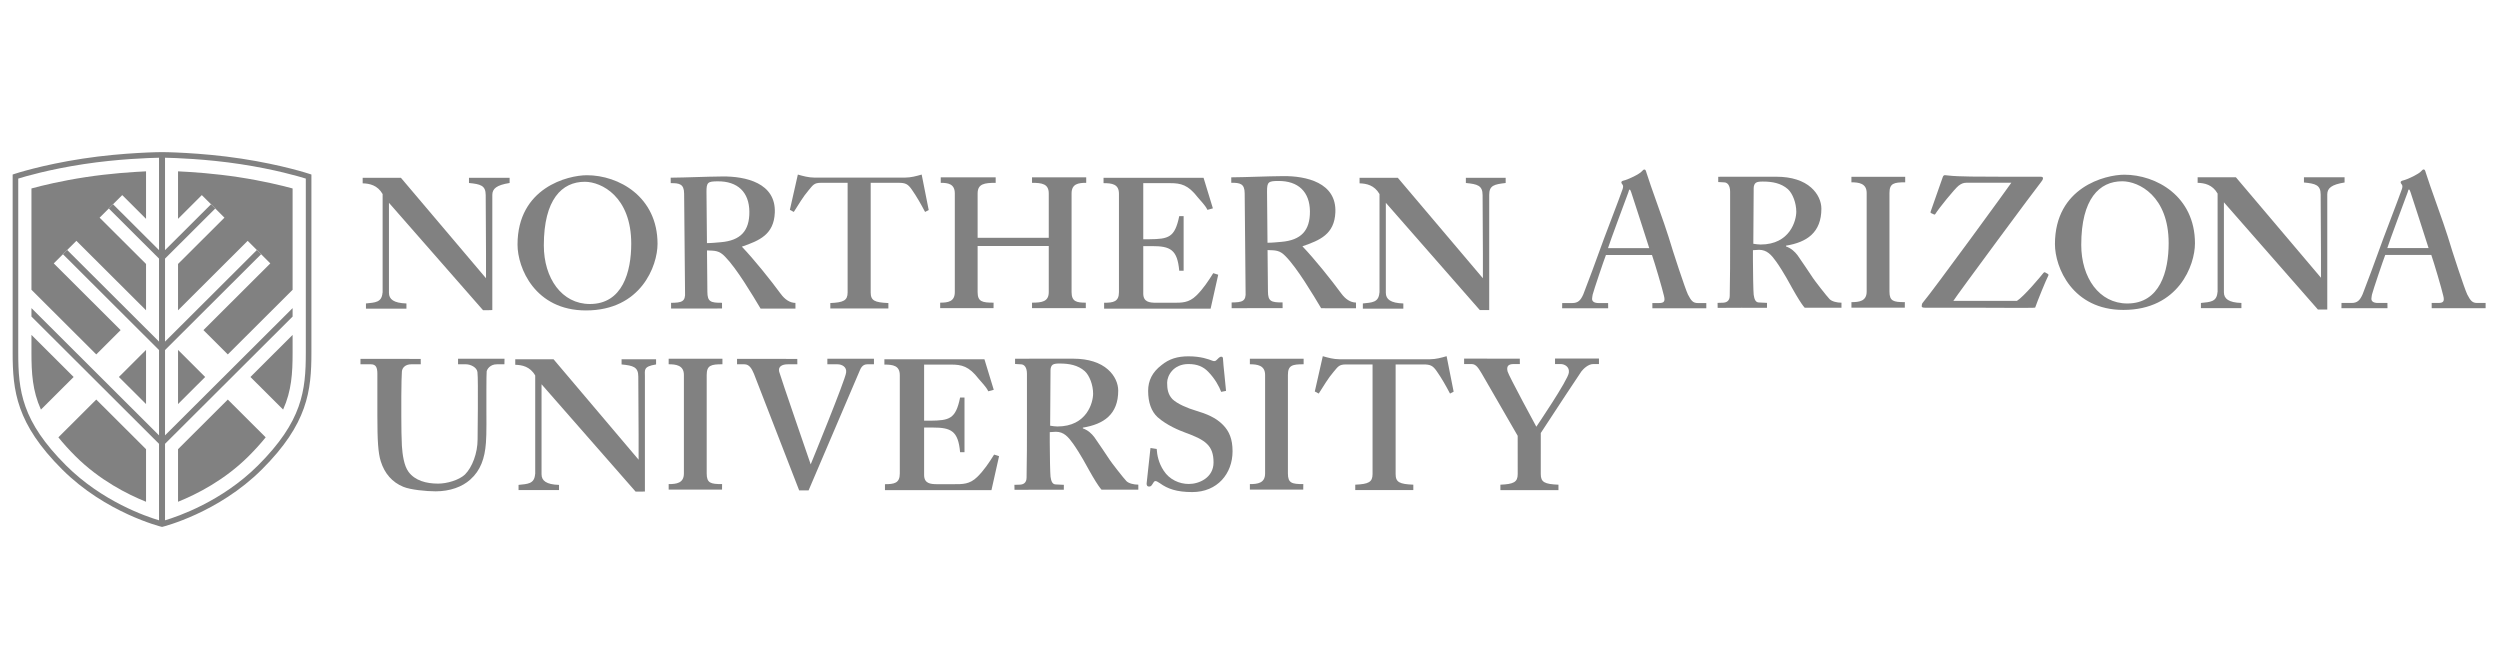 <?xml version="1.0" encoding="UTF-8"?>
<svg width="188px" height="50px" viewBox="0 0 188 50" version="1.1" xmlns="http://www.w3.org/2000/svg" xmlns:xlink="http://www.w3.org/1999/xlink">
    <!-- Generator: Sketch 47.1 (45422) - http://www.bohemiancoding.com/sketch -->
    <title>northern-arizona-logo</title>
    <desc>Created with Sketch.</desc>
    <defs></defs>
    <g id="Client-Logos" stroke="none" stroke-width="1" fill="none" fill-rule="evenodd">
        <g id="northern-arizona-logo" fill="#818181">
            <g id="Page-1" transform="translate(0.951, 11.438)">
                <path d="M49.333,25.381 L49.333,24.966 C49.92,24.966 50.478,24.895 50.478,24.167 L50.478,16.754 C50.478,16.027 49.876,15.955 49.332,15.955 L49.332,15.541 L53.376,15.541 L53.376,15.955 C52.532,15.955 52.193,16.027 52.193,16.754 L52.193,24.167 C52.193,24.895 52.492,24.966 53.35,24.966 L53.347,25.381 L49.333,25.381 Z" id="Fill-1"></path>
                <path d="M78.02,20.575 C78.22,20.604 78.392,20.633 78.563,20.633 C80.794,20.633 81.251,18.817 81.251,18.165 C81.251,17.512 80.979,16.798 80.623,16.472 C80.107,16.018 79.45,15.899 78.735,15.899 C78.506,15.899 78.335,15.913 78.22,15.983 C78.105,16.055 78.048,16.225 78.048,16.395 L78.02,20.575 Z M75.339,25.397 L75.333,25.021 C75.333,25.021 75.646,25.01 75.703,25.01 C76.018,25.01 76.247,24.862 76.247,24.479 C76.275,23.06 76.275,21.797 76.275,20.463 L76.275,16.668 C76.275,16.185 76.075,15.959 75.818,15.959 L75.382,15.934 L75.382,15.538 C75.382,15.538 75.818,15.535 77.22,15.535 L79.764,15.535 C80.908,15.535 81.795,15.838 82.367,16.349 C82.882,16.802 83.139,17.398 83.139,17.938 C83.139,19.726 82.052,20.463 80.479,20.719 L80.479,20.776 C80.88,20.917 81.137,21.173 81.337,21.428 C81.508,21.655 82.395,22.989 82.51,23.16 C82.595,23.301 83.552,24.538 83.759,24.744 C83.931,24.914 84.307,25.008 84.651,25.008 C84.652,25.008 84.654,25.388 84.651,25.385 C84.648,25.382 84.254,25.385 83.339,25.385 C82.939,25.385 81.887,25.39 81.883,25.385 C81.744,25.23 81.575,24.975 81.451,24.777 C81.194,24.379 80.636,23.358 80.508,23.131 C80.365,22.875 79.964,22.223 79.736,21.911 C79.378,21.414 79.049,21.031 78.449,21.031 C78.392,21.031 78.149,21.045 77.991,21.059 L77.991,21.825 C77.991,22.677 78.02,24.195 78.048,24.408 C78.092,24.691 78.158,24.973 78.42,24.99 C78.682,25.008 79.051,25.021 79.051,25.021 L79.048,25.392 C79.048,25.392 78.62,25.389 77.133,25.389 L75.339,25.397 Z" id="Fill-3"></path>
                <path d="M27.427,16.67 C27.427,16.185 27.312,15.957 26.94,15.957 L26.156,15.957 L26.156,15.548 L30.687,15.552 L30.691,15.957 L29.971,15.957 C29.543,15.957 29.286,16.213 29.271,16.513 C29.257,16.684 29.228,17.54 29.228,18.367 L29.228,19.905 C29.228,20.618 29.243,21.631 29.271,22.087 C29.314,22.743 29.429,23.59 29.772,24.046 C30.258,24.702 31.096,24.93 31.997,24.93 C32.655,24.93 33.557,24.673 34.014,24.246 C34.557,23.704 34.964,22.645 34.964,21.604 L34.984,19.267 C34.984,18.126 34.996,16.871 34.953,16.543 C34.91,16.172 34.414,15.957 34.099,15.957 L33.494,15.957 L33.494,15.539 L36.988,15.539 L36.982,15.957 L36.414,15.957 C35.9,15.957 35.676,16.331 35.647,16.488 C35.619,16.66 35.626,19.137 35.626,19.323 C35.626,19.523 35.648,21.292 35.591,21.863 C35.505,23.032 35.187,23.941 34.414,24.626 C33.814,25.167 32.896,25.51 31.809,25.51 C31.123,25.51 29.914,25.396 29.371,25.167 C28.542,24.826 27.97,24.169 27.684,23.256 C27.484,22.629 27.427,21.688 27.427,19.82 L27.427,16.67 Z" id="Fill-5"></path>
                <path d="M59.146,25.439 L55.745,16.67 C55.585,16.291 55.4,15.957 55.028,15.957 L54.474,15.957 L54.474,15.548 L59.005,15.552 L59.01,15.957 L58.29,15.957 C57.862,15.957 57.55,16.127 57.643,16.513 C57.718,16.824 60.013,23.481 60.013,23.481 C60.013,23.481 62.619,17.127 62.676,16.584 C62.745,16.15 62.351,15.957 62.036,15.957 L61.266,15.957 L61.266,15.541 L64.771,15.541 L64.771,15.957 L64.267,15.957 C63.879,15.957 63.76,16.292 63.667,16.513 C63.572,16.733 59.855,25.439 59.855,25.439 L59.146,25.439 Z" id="Fill-7"></path>
                <path d="M93.04,25.381 L93.04,24.966 C93.626,24.966 94.184,24.895 94.184,24.167 L94.184,16.754 C94.184,16.027 93.583,15.955 93.039,15.955 L93.039,15.541 L97.082,15.541 L97.082,15.955 C96.238,15.955 95.9,16.027 95.9,16.754 L95.9,24.167 C95.9,24.895 96.199,24.966 97.057,24.966 L97.053,25.381 L93.04,25.381 Z" id="Fill-9"></path>
                <path d="M65.598,25.418 L65.598,24.973 C66.284,24.973 66.714,24.902 66.714,24.175 L66.714,16.778 C66.714,16.05 66.198,15.979 65.555,15.979 L65.555,15.578 L73.078,15.578 L73.779,17.874 L73.369,17.988 C73.195,17.625 72.869,17.329 72.641,17.045 C71.912,16.103 71.376,15.979 70.561,15.979 L68.542,15.979 L68.542,20.198 L69.005,20.198 C70.449,20.183 70.919,20.07 71.248,18.459 L71.579,18.459 L71.579,22.566 L71.248,22.566 C71.105,20.969 70.577,20.713 69.19,20.713 L68.542,20.713 L68.542,24.275 C68.542,24.916 68.999,24.973 69.529,24.973 L70.746,24.973 C71.446,24.973 71.96,24.99 72.532,24.434 C73.032,23.95 73.434,23.346 73.805,22.747 L74.179,22.866 L73.607,25.418 L65.598,25.418 Z" id="Fill-11"></path>
                <path d="M45.791,15.577 L45.791,15.968 C46.663,16.054 47.049,16.154 47.049,16.88 L47.072,21.303 L47.072,23.132 L40.674,15.577 L37.796,15.577 L37.796,15.994 C38.305,16.008 38.909,16.121 39.297,16.799 L39.297,24.198 C39.29,24.216 39.288,24.227 39.288,24.227 C39.231,24.955 38.73,24.955 38.044,25.026 L38.044,25.417 L41.088,25.417 L41.088,25.026 C40.131,24.998 39.773,24.713 39.773,24.227 L39.773,17.458 L46.846,25.531 L47.276,25.531 L47.546,25.524 L47.546,16.859 C47.55,16.393 47.405,16.124 48.386,15.968 L48.386,15.577 L45.791,15.577 Z" id="Fill-13"></path>
                <path d="M115.987,15.522 L115.987,15.938 L116.406,15.938 C116.72,15.938 117.094,16.158 117.025,16.593 C116.968,17.135 114.581,20.651 114.581,20.651 C114.581,20.651 112.495,16.805 112.419,16.494 C112.326,16.108 112.461,15.938 112.89,15.938 L113.343,15.938 L113.338,15.533 L109.15,15.53 L109.15,15.938 L109.704,15.938 C110.075,15.938 110.236,16.273 110.475,16.652 L113.179,21.335 L113.181,24.212 C113.181,24.826 112.866,24.968 111.879,25.011 L111.879,25.418 L116.245,25.418 L116.245,25.011 C115.202,24.968 114.915,24.826 114.915,24.212 L114.916,21.123 C115.965,19.521 117.85,16.648 117.969,16.494 C118.116,16.304 118.479,15.938 118.867,15.938 L119.291,15.938 L119.291,15.522 C119.176,15.522 116.13,15.522 115.987,15.522" id="Fill-15"></path>
                <path d="M86.033,22.324 C86.062,22.767 86.161,23.353 86.561,23.961 C86.99,24.626 87.734,24.957 88.449,24.957 C89.221,24.957 90.307,24.487 90.307,23.339 C90.307,22.066 89.707,21.651 88.191,21.098 C87.734,20.932 86.79,20.545 86.103,19.936 C85.618,19.494 85.389,18.802 85.389,17.958 C85.389,17.184 85.703,16.548 86.39,16.022 C86.961,15.552 87.59,15.357 88.42,15.357 C89.364,15.357 89.936,15.579 90.222,15.689 C90.364,15.745 90.45,15.717 90.522,15.648 L90.708,15.468 C90.765,15.413 90.822,15.386 90.908,15.386 C90.994,15.386 91.022,15.468 91.022,15.607 C91.022,15.828 91.247,17.818 91.247,17.957 L90.881,18.03 C90.738,17.643 90.422,17.045 89.907,16.519 C89.535,16.132 89.078,15.938 88.42,15.938 C87.276,15.938 86.818,16.824 86.818,17.336 C86.818,17.806 86.876,18.221 87.219,18.581 C87.59,18.94 88.391,19.272 88.963,19.438 C89.793,19.687 90.479,19.964 91.022,20.517 C91.48,20.988 91.737,21.568 91.737,22.496 C91.737,24.183 90.594,25.566 88.706,25.566 C87.533,25.566 86.847,25.317 86.276,24.902 C86.103,24.791 86.018,24.736 85.932,24.736 C85.846,24.736 85.789,24.847 85.703,24.985 C85.618,25.123 85.561,25.151 85.446,25.151 C85.332,25.151 85.274,25.068 85.274,24.93 C85.303,24.764 85.536,22.417 85.565,22.251 L86.033,22.324 Z" id="Fill-17"></path>
                <path d="M102.265,15.968 L100.266,15.968 C99.738,15.968 99.668,16.135 99.339,16.52 C98.91,17.019 98.586,17.592 98.217,18.159 L97.922,18.001 L98.523,15.348 C98.923,15.463 99.337,15.577 99.766,15.577 L106.59,15.577 C107.019,15.577 107.434,15.463 107.834,15.348 L108.363,18.015 L108.09,18.159 C107.783,17.577 107.476,17.025 107.09,16.475 C106.8,16.06 106.618,15.968 106.089,15.968 L104,15.968 L104,24.211 C104,24.825 104.286,24.967 105.33,25.01 L105.33,25.416 L100.964,25.416 L100.964,25.01 C101.951,24.967 102.265,24.825 102.265,24.211 L102.265,15.968 Z" id="Fill-19"></path>
                <path d="M158.64,2.194 C156.924,2.194 155.559,3.511 155.559,6.977 C155.559,9.444 156.908,11.384 159.024,11.384 C161.483,11.384 162.132,8.959 162.132,6.848 C162.132,3.312 159.898,2.194 158.64,2.194 M164.11,6.863 C164.11,8.503 162.874,11.868 158.727,11.868 C154.896,11.868 153.581,8.674 153.581,6.92 C153.581,2.627 157.383,1.7 158.798,1.7 C161.187,1.7 164.11,3.312 164.11,6.863" id="Fill-21"></path>
                <path d="M43.026,2.232 C41.31,2.232 39.945,3.55 39.945,7.015 C39.945,9.483 41.293,11.423 43.41,11.423 C45.869,11.423 46.518,8.998 46.518,6.887 C46.518,3.351 44.284,2.232 43.026,2.232 M48.496,6.901 C48.496,8.541 47.26,11.907 43.113,11.907 C39.281,11.907 37.967,8.713 37.967,6.958 C37.967,2.666 41.769,1.739 43.185,1.739 C45.572,1.739 48.496,3.351 48.496,6.901" id="Fill-23"></path>
                <path d="M69.75,11.736 L69.75,11.322 C70.336,11.322 70.851,11.251 70.851,10.523 L70.851,3.11 C70.851,2.382 70.336,2.311 69.793,2.311 L69.793,1.896 L73.924,1.896 L73.924,2.311 C73.08,2.311 72.566,2.382 72.566,3.11 L72.566,6.445 L77.916,6.445 L77.916,3.11 C77.916,2.382 77.401,2.311 76.657,2.311 L76.657,1.896 L80.732,1.896 L80.732,2.311 C80.145,2.311 79.631,2.382 79.631,3.11 L79.631,10.523 C79.631,11.251 80.016,11.322 80.702,11.322 L80.702,11.736 L76.657,11.736 L76.657,11.322 C77.401,11.322 77.916,11.251 77.916,10.523 L77.916,7.06 L72.566,7.06 L72.566,10.523 C72.566,11.251 72.909,11.322 73.767,11.322 L73.763,11.736 L69.75,11.736 Z" id="Fill-25"></path>
                <path d="M62.79,2.309 L60.791,2.309 C60.262,2.309 60.193,2.475 59.864,2.86 C59.435,3.36 59.111,3.933 58.742,4.5 L58.447,4.342 L59.047,1.689 C59.447,1.804 59.862,1.917 60.291,1.917 L67.115,1.917 C67.543,1.917 67.958,1.804 68.359,1.689 L68.888,4.356 L68.615,4.5 C68.307,3.918 68,3.366 67.615,2.816 C67.325,2.401 67.143,2.309 66.614,2.309 L64.525,2.309 L64.525,10.552 C64.525,11.165 64.811,11.308 65.855,11.351 L65.855,11.758 L61.489,11.758 L61.489,11.351 C62.475,11.308 62.79,11.165 62.79,10.552 L62.79,2.309 Z" id="Fill-27"></path>
                <path d="M55.401,4.48 C55.388,3.011 54.52,2.184 53.019,2.198 C52.289,2.204 52.17,2.259 52.177,3 L52.212,6.844 C52.641,6.84 52.832,6.808 53.26,6.776 C54.732,6.649 55.414,5.935 55.401,4.48 L55.401,4.48 Z M49.484,1.924 C50.757,1.912 52.072,1.844 53.387,1.832 C55.103,1.817 57.41,2.309 57.314,4.559 C57.244,6.199 56.161,6.656 54.836,7.111 C55.745,8.058 56.989,9.61 57.768,10.67 C58.062,11.069 58.436,11.336 58.865,11.341 L58.868,11.77 L56.245,11.768 C55.636,10.747 54.439,8.739 53.573,7.862 C53.126,7.395 52.83,7.417 52.215,7.394 L52.244,10.513 C52.251,11.241 52.472,11.339 53.344,11.331 L53.347,11.761 L49.515,11.764 L49.513,11.334 C50.313,11.327 50.613,11.253 50.564,10.526 L50.495,3.125 C50.489,2.397 50.145,2.329 49.487,2.335 L49.484,1.924 Z" id="Fill-29"></path>
                <path d="M82.078,11.774 L82.078,11.329 C82.764,11.329 83.194,11.258 83.194,10.531 L83.194,3.133 C83.194,2.406 82.678,2.335 82.035,2.335 L82.035,1.934 L89.557,1.934 L90.258,4.23 L89.849,4.344 C89.674,3.981 89.349,3.686 89.12,3.4 C88.391,2.459 87.856,2.335 87.042,2.335 L85.022,2.335 L85.022,6.553 L85.485,6.553 C86.929,6.539 87.398,6.426 87.728,4.815 L88.058,4.815 L88.058,8.922 L87.728,8.922 C87.585,7.324 87.057,7.069 85.671,7.069 L85.022,7.069 L85.022,10.631 C85.022,11.272 85.479,11.329 86.009,11.329 L87.226,11.329 C87.926,11.329 88.44,11.346 89.011,10.79 C89.512,10.305 89.913,9.702 90.285,9.103 L90.659,9.221 L90.087,11.774 L82.078,11.774 Z" id="Fill-31"></path>
                <path d="M34.316,1.933 L34.316,2.323 C35.188,2.409 35.574,2.509 35.574,3.236 L35.597,7.659 L35.597,9.487 L29.199,1.933 L26.322,1.933 L26.322,2.349 C26.83,2.363 27.434,2.478 27.822,3.156 L27.822,10.554 C27.815,10.572 27.813,10.583 27.813,10.583 C27.756,11.311 27.255,11.311 26.569,11.382 L26.569,11.773 L29.613,11.773 L29.613,11.382 C28.656,11.353 28.298,11.068 28.298,10.583 L28.298,3.813 L35.371,11.887 L35.802,11.887 L36.071,11.879 L36.071,3.214 C36.075,2.749 36.391,2.479 37.372,2.323 L37.372,1.933 L34.316,1.933 Z" id="Fill-33"></path>
                <path d="M109.282,1.933 L109.282,2.323 C110.154,2.409 110.54,2.509 110.54,3.236 L110.563,7.659 L110.563,9.487 L104.165,1.933 L101.288,1.933 L101.288,2.349 C101.796,2.363 102.4,2.478 102.788,3.156 L102.788,10.554 C102.781,10.572 102.779,10.583 102.779,10.583 C102.722,11.311 102.222,11.311 101.535,11.382 L101.535,11.773 L104.58,11.773 L104.58,11.382 C103.622,11.353 103.264,11.068 103.264,10.583 L103.264,3.813 L110.328,11.877 L111.037,11.879 L111.038,11.879 L111.038,3.214 C111.038,2.501 111.417,2.425 112.275,2.323 L112.275,1.933 L109.282,1.933 Z" id="Fill-35"></path>
                <path d="M97.556,4.453 C97.542,2.985 96.674,2.157 95.173,2.171 C94.444,2.177 94.324,2.231 94.33,2.973 L94.365,6.817 C94.794,6.813 94.986,6.781 95.415,6.749 C96.886,6.621 97.568,5.907 97.556,4.453 L97.556,4.453 Z M91.639,1.897 C92.911,1.885 94.226,1.817 95.541,1.805 C97.257,1.79 99.565,2.282 99.469,4.532 C99.398,6.172 98.316,6.629 96.99,7.083 C97.899,8.031 99.143,9.584 99.922,10.643 C100.216,11.042 100.59,11.309 101.018,11.314 L101.021,11.743 L98.4,11.741 C97.79,10.72 96.593,8.711 95.727,7.835 C95.279,7.368 94.984,7.39 94.369,7.367 L94.399,10.486 C94.405,11.213 94.626,11.312 95.498,11.304 L95.501,11.734 L91.669,11.737 L91.667,11.307 C92.468,11.3 92.766,11.226 92.717,10.499 L92.649,3.097 C92.643,2.37 92.299,2.302 91.641,2.308 L91.639,1.897 Z" id="Fill-37"></path>
                <path d="M143.833,11.702 C143.719,11.702 143.562,11.702 143.562,11.588 C143.562,11.502 143.576,11.388 143.647,11.317 C144.391,10.447 150.2,2.477 150.3,2.306 L146.899,2.306 C146.699,2.306 146.527,2.377 146.327,2.534 C146.027,2.777 144.854,4.217 144.583,4.659 C144.54,4.716 144.497,4.702 144.454,4.673 L144.268,4.588 C144.225,4.559 144.211,4.545 144.239,4.459 L145.14,1.892 C145.183,1.764 145.24,1.735 145.312,1.735 C145.369,1.735 145.484,1.75 145.598,1.764 C146.27,1.85 148.175,1.85 149.362,1.85 C149.877,1.85 152.031,1.854 152.531,1.854 C152.76,1.854 152.7,2.059 152.543,2.245 C152.271,2.559 146.212,10.746 145.94,11.189 L150.72,11.189 C151.249,10.86 152.536,9.32 152.722,9.078 C152.765,9.036 152.794,9.021 152.851,9.05 L153.051,9.164 C153.094,9.192 153.108,9.235 153.08,9.292 C152.906,9.624 152.271,11.178 152.093,11.695 C152.08,11.733 148.572,11.702 147.214,11.702 L143.833,11.702 Z" id="Fill-39"></path>
                <path d="M130.898,6.893 C131.098,6.921 131.27,6.95 131.442,6.95 C133.672,6.95 134.13,5.134 134.13,4.482 C134.13,3.829 133.858,3.115 133.501,2.789 C132.986,2.335 132.328,2.215 131.613,2.215 C131.385,2.215 131.213,2.23 131.098,2.301 C130.984,2.372 130.926,2.542 130.926,2.712 L130.898,6.893 Z M128.217,11.714 L128.211,11.338 C128.211,11.338 128.525,11.327 128.582,11.327 C128.896,11.327 129.125,11.179 129.125,10.796 C129.154,9.377 129.154,8.114 129.154,6.78 L129.154,2.985 C129.154,2.502 128.954,2.275 128.696,2.275 L128.26,2.251 L128.26,1.855 C128.26,1.855 128.696,1.852 130.097,1.852 L132.643,1.852 C133.786,1.852 134.673,2.155 135.245,2.666 C135.76,3.12 136.017,3.716 136.017,4.255 C136.017,6.043 134.931,6.78 133.357,7.036 L133.357,7.093 C133.758,7.235 134.015,7.49 134.216,7.745 C134.387,7.972 135.274,9.306 135.388,9.476 C135.474,9.618 136.43,10.854 136.637,11.06 C136.809,11.231 137.185,11.325 137.528,11.325 C137.53,11.325 137.531,11.705 137.528,11.702 C137.525,11.699 137.133,11.702 136.218,11.702 C135.817,11.702 134.765,11.707 134.761,11.702 C134.622,11.547 134.453,11.292 134.33,11.094 C134.072,10.697 133.515,9.675 133.386,9.448 C133.243,9.193 132.843,8.54 132.614,8.228 C132.256,7.731 131.927,7.348 131.327,7.348 C131.27,7.348 131.027,7.362 130.87,7.376 L130.87,8.143 C130.87,8.994 130.898,10.512 130.926,10.725 C130.97,11.009 131.036,11.29 131.299,11.307 C131.561,11.325 131.929,11.338 131.929,11.338 L131.926,11.709 C131.926,11.709 131.498,11.706 130.012,11.706 L128.217,11.714 Z" id="Fill-41"></path>
                <path d="M181.678,7.218 C181.549,6.79 180.391,3.226 180.319,3.011 C180.277,2.911 180.248,2.811 180.205,2.811 C180.148,2.811 180.147,2.911 180.104,3.026 C180.033,3.211 178.674,6.862 178.574,7.218 L181.678,7.218 Z M178.42,7.731 C178.277,8.088 177.491,10.418 177.42,10.717 C177.405,10.817 177.377,10.96 177.377,11.031 C177.377,11.231 177.548,11.345 177.863,11.345 L178.583,11.345 C178.583,11.345 178.582,11.739 178.588,11.739 L175.125,11.739 L175.13,11.345 L175.89,11.345 C176.319,11.345 176.519,11.145 176.719,10.688 C176.819,10.461 177.863,7.66 178.277,6.491 C178.378,6.206 179.438,3.455 179.566,3.07 C179.609,2.927 179.779,2.617 179.679,2.46 C179.636,2.403 179.579,2.332 179.579,2.275 C179.579,2.232 179.608,2.175 179.708,2.146 C180.108,2.061 180.967,1.633 181.125,1.434 C181.197,1.362 181.239,1.305 181.31,1.305 C181.397,1.305 181.425,1.39 181.468,1.547 C181.74,2.446 182.855,5.45 183.127,6.363 C183.455,7.475 184.384,10.29 184.585,10.703 C184.828,11.174 184.97,11.345 185.327,11.345 L185.967,11.345 L185.967,11.739 L181.913,11.739 L181.911,11.345 L182.41,11.345 C182.81,11.345 182.883,11.202 182.783,10.803 C182.668,10.29 182.082,8.302 181.882,7.731 L178.42,7.731 Z" id="Fill-43"></path>
                <path d="M138.277,11.697 L138.277,11.283 C138.864,11.283 139.422,11.212 139.422,10.485 L139.422,3.071 C139.422,2.344 138.82,2.272 138.276,2.272 L138.276,1.858 L142.32,1.858 L142.32,2.272 C141.476,2.272 141.137,2.344 141.137,3.071 L141.137,10.485 C141.137,11.212 141.437,11.283 142.294,11.283 L142.291,11.697 L138.277,11.697 Z" id="Fill-45"></path>
                <path d="M172.306,1.894 L172.306,2.285 C173.178,2.37 173.563,2.471 173.563,3.198 L173.586,7.62 L173.586,9.449 L167.189,1.894 L164.311,1.894 L164.311,2.311 C164.819,2.325 165.424,2.439 165.812,3.117 L165.812,10.515 C165.805,10.533 165.802,10.545 165.802,10.545 C165.745,11.272 165.245,11.272 164.558,11.344 L164.558,11.734 L167.603,11.734 L167.603,11.344 C166.645,11.315 166.287,11.029 166.287,10.545 L166.287,3.775 L173.355,11.838 L174.06,11.841 L174.06,11.841 L174.06,3.176 C174.064,2.71 174.38,2.441 175.361,2.285 L175.361,1.894 L172.306,1.894 Z" id="Fill-47"></path>
                <path d="M123.074,7.224 C122.945,6.796 121.787,3.231 121.715,3.017 C121.673,2.917 121.644,2.817 121.601,2.817 C121.544,2.817 121.543,2.917 121.5,3.031 C121.429,3.217 120.07,6.868 119.97,7.224 L123.074,7.224 Z M119.816,7.737 C119.673,8.094 118.887,10.424 118.816,10.723 C118.802,10.823 118.773,10.966 118.773,11.037 C118.773,11.236 118.945,11.351 119.259,11.351 L119.979,11.351 C119.979,11.351 119.978,11.744 119.983,11.744 L116.521,11.744 L116.526,11.351 L117.285,11.351 C117.715,11.351 117.915,11.151 118.115,10.694 C118.215,10.467 119.259,7.666 119.673,6.497 C119.774,6.211 120.834,3.461 120.962,3.076 C121.005,2.933 121.175,2.622 121.075,2.466 C121.032,2.409 120.975,2.337 120.975,2.28 C120.975,2.237 121.003,2.181 121.104,2.152 C121.504,2.067 122.363,1.639 122.521,1.439 C122.592,1.368 122.635,1.31 122.707,1.31 C122.793,1.31 122.821,1.396 122.864,1.553 C123.136,2.452 124.251,5.455 124.523,6.368 C124.852,7.48 125.78,10.296 125.981,10.708 C126.224,11.179 126.365,11.351 126.723,11.351 L127.363,11.351 L127.363,11.744 L123.308,11.744 L123.306,11.351 L123.806,11.351 C124.206,11.351 124.279,11.208 124.179,10.809 C124.064,10.296 123.478,8.308 123.278,7.737 L119.816,7.737 Z" id="Fill-49"></path>
                <path d="M1.414,15.081 C1.414,16.628 1.49,17.946 2.127,19.364 L4.587,16.911 L1.414,13.746 L1.414,15.081 Z M16.978,1.883 C15.203,1.613 13.517,1.496 12.437,1.447 L12.437,5.019 L14.226,3.234 L15.928,4.931 L12.437,8.412 L12.437,11.898 L17.674,6.673 L19.376,8.369 L14.347,13.386 L16.18,15.214 L21.053,10.354 L21.053,2.734 C20.221,2.507 18.799,2.161 16.978,1.883 L16.978,1.883 Z M20.339,19.362 C20.976,17.946 21.053,16.628 21.053,15.081 L21.053,13.747 L17.881,16.911 L20.339,19.362 Z M1.414,2.734 L1.414,10.353 L6.288,15.214 L8.121,13.386 L3.092,8.369 L4.793,6.673 L10.031,11.896 L10.031,8.412 L6.54,4.931 L8.241,3.234 L10.031,5.019 L10.031,1.447 C8.949,1.497 7.264,1.613 5.488,1.883 C3.668,2.161 2.246,2.507 1.414,2.734 L1.414,2.734 Z" id="Fill-51"></path>
                <path d="M16.18,18.608 L12.437,22.341 L12.437,26.295 C13.815,25.741 15.924,24.682 17.743,22.869 C18.243,22.37 18.667,21.899 19.028,21.449 L16.18,18.608 Z M3.439,21.449 C3.8,21.899 4.224,22.37 4.724,22.869 C6.543,24.682 8.652,25.741 10.031,26.295 L10.031,22.341 L6.288,18.608 L3.439,21.449 Z M10.031,18.947 L10.031,14.875 L7.989,16.911 L10.031,18.947 Z M12.437,14.875 L12.437,18.947 L14.478,16.911 L12.437,14.875 Z" id="Fill-53"></path>
                <path d="M22.046,15.081 C22.046,17.948 21.787,20.235 18.444,23.569 C15.732,26.274 12.418,27.404 11.459,27.689 L11.459,21.937 L21.053,12.369 L21.053,11.732 L11.459,21.301 L11.459,14.886 L18.685,7.68 L18.366,7.362 L11.459,14.25 L11.459,8.009 L15.236,4.241 L14.918,3.923 L11.459,7.372 L11.459,0.423 C12.184,0.438 14.563,0.514 17.128,0.905 C19.73,1.302 21.546,1.836 22.046,1.991 L22.046,15.081 Z M4.022,23.569 C0.679,20.235 0.421,17.948 0.421,15.081 L0.421,1.991 C0.921,1.836 2.736,1.302 5.338,0.905 C7.903,0.514 10.282,0.438 11.008,0.423 L11.008,7.372 L7.55,3.923 L7.231,4.241 L11.008,8.008 L11.008,14.25 L4.102,7.362 L3.783,7.68 L11.008,14.886 L11.008,21.301 L1.414,11.731 L1.414,12.368 L11.008,21.937 L11.008,27.689 C10.048,27.404 6.734,26.273 4.022,23.569 L4.022,23.569 Z M22.323,1.639 C22.303,1.632 20.292,0.963 17.192,0.49 C14.095,0.017 11.263,0 11.234,8.39877419e-05 C11.204,0 8.372,0.017 5.275,0.49 C2.175,0.963 0.163,1.632 0.143,1.639 L4.81209767e-05,1.687 L4.81209767e-05,15.081 C4.81209767e-05,17.954 0.274,20.424 3.724,23.865 C7.002,27.135 11.143,28.164 11.184,28.174 L11.234,28.186 L11.283,28.174 C11.325,28.164 15.464,27.135 18.742,23.865 C22.192,20.425 22.467,17.954 22.467,15.081 L22.467,1.687 L22.323,1.639 Z" id="Fill-57"></path>
            </g>
        </g>
    </g>
</svg>